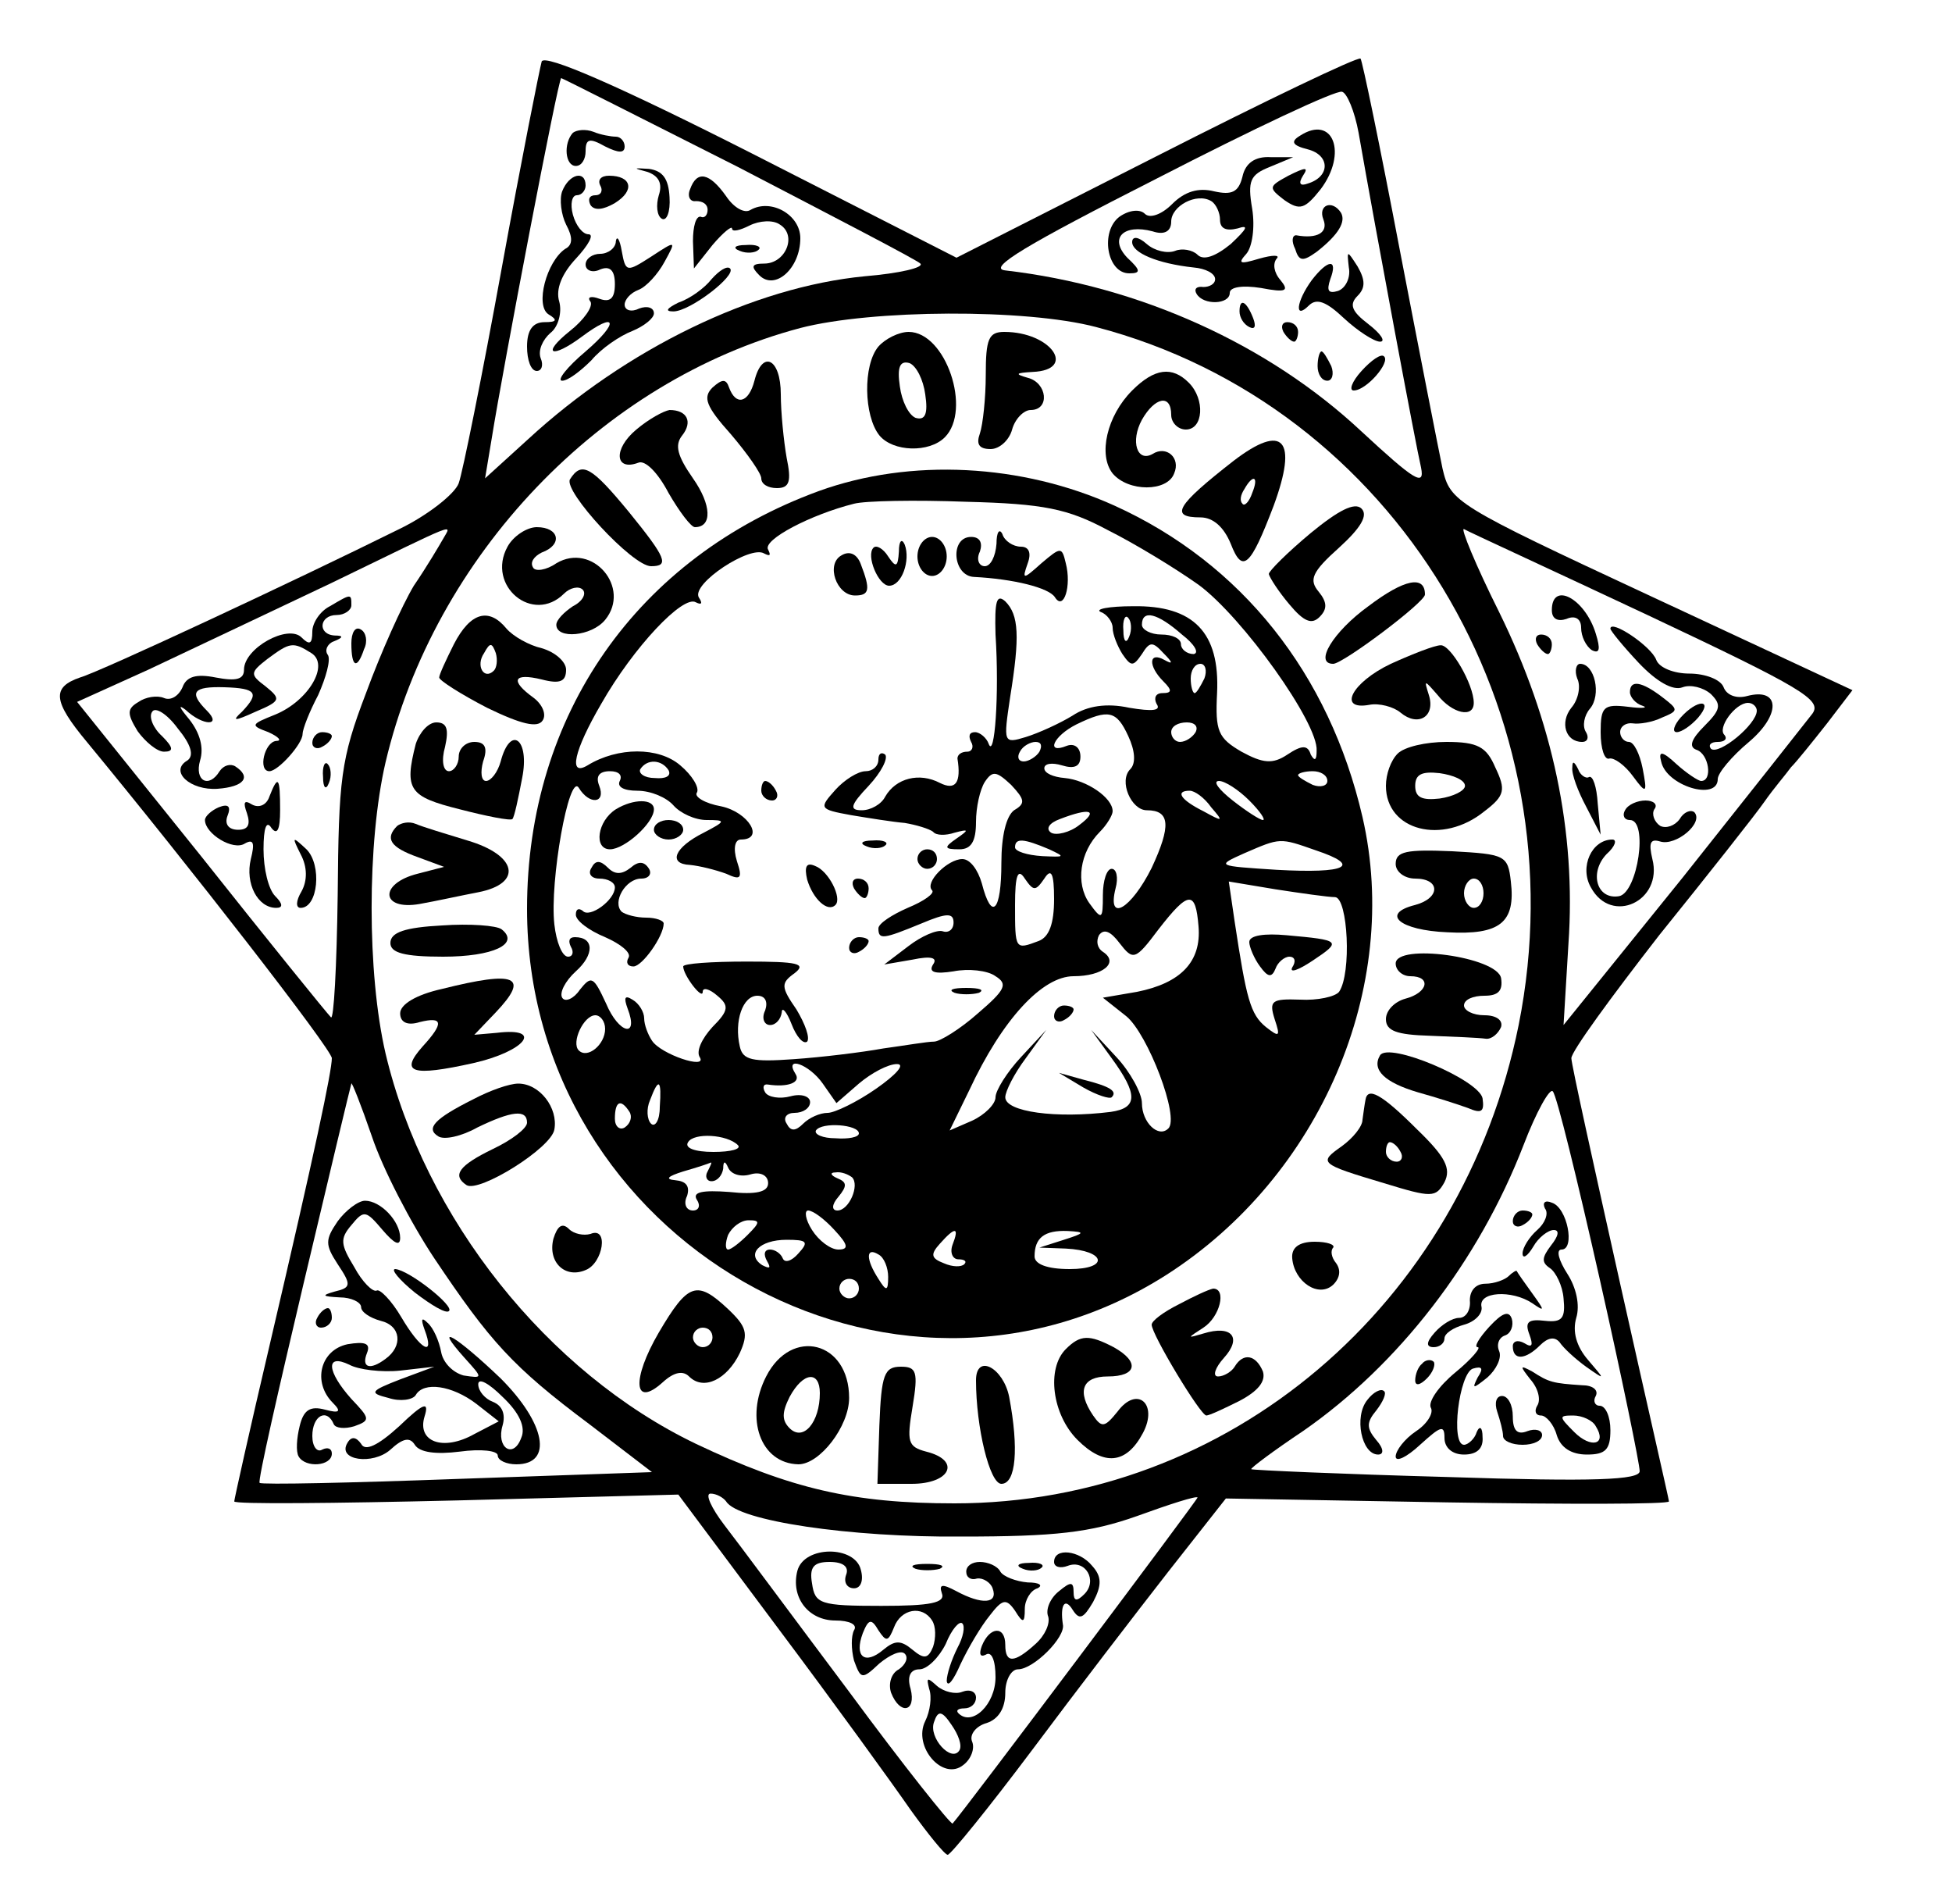 <?xml version="1.0" standalone="no"?>
<!DOCTYPE svg PUBLIC "-//W3C//DTD SVG 20010904//EN"
 "http://www.w3.org/TR/2001/REC-SVG-20010904/DTD/svg10.dtd">
<svg version="1.0" xmlns="http://www.w3.org/2000/svg"
 width="200pt" height="195pt" viewBox="0 0 200 195"
 preserveAspectRatio="xMidYMid meet">

<g transform="translate(0,195) scale(0.1,-0.1)"
fill="#000000" stroke="none">
<path d="M555 1887 c-2 -7 -21 -102 -41 -212 -20 -110 -40 -209 -44 -220 -4
-11 -32 -33 -61 -47 -107 -53 -306 -146 -327 -152 -29 -10 -28 -24 7 -66 104
-126 251 -315 251 -324 0 -13 -17 -94 -64 -295 -20 -85 -36 -157 -36 -159 0
-3 102 -2 228 1 l227 6 103 -138 c57 -76 117 -159 135 -185 18 -25 35 -46 38
-46 3 0 42 48 87 108 44 59 107 141 139 182 l59 75 227 -4 c125 -2 227 -2 227
1 0 2 -23 102 -50 223 -27 121 -50 225 -50 231 0 7 41 63 90 126 50 62 99 124
108 137 9 13 22 28 27 35 6 6 22 26 37 45 l26 34 -206 96 c-202 94 -206 97
-214 131 -4 19 -24 121 -44 225 -20 105 -38 192 -40 195 -3 2 -97 -43 -209
-100 l-205 -104 -210 107 c-136 69 -212 102 -215 94z m201 -108 c98 -51 183
-95 187 -99 4 -4 -21 -10 -57 -13 -114 -11 -244 -74 -345 -167 l-44 -40 7 42
c11 69 68 368 71 368 1 0 82 -41 181 -91z m636 35 c18 -103 59 -322 64 -343 4
-20 -7 -13 -61 37 -95 89 -227 149 -365 165 -19 2 21 26 155 94 99 51 184 91
190 89 5 -1 13 -20 17 -42z m-269 -199 c306 -80 497 -395 433 -715 -58 -287
-297 -490 -578 -490 -104 0 -168 15 -265 61 -152 73 -278 231 -318 400 -19 82
-19 216 0 298 50 212 221 391 425 445 73 19 231 20 303 1z m-669 -217 c-4 -7
-17 -29 -30 -48 -12 -20 -34 -69 -49 -110 -26 -68 -28 -88 -29 -207 -1 -73 -4
-129 -7 -125 -4 4 -64 78 -133 165 l-127 158 73 33 c40 19 125 59 188 89 132
64 123 61 114 45z m1234 -78 c159 -75 179 -87 169 -101 -7 -9 -67 -85 -133
-168 l-122 -151 5 83 c8 115 -16 228 -71 340 -24 48 -40 87 -36 85 3 -2 88
-41 188 -88z m-1243 -659 c57 -85 80 -111 159 -170 l64 -49 -200 -7 c-109 -4
-200 -6 -202 -4 -2 2 19 94 45 204 26 110 48 202 49 205 0 3 10 -22 21 -54 11
-33 40 -89 64 -125z m1194 -21 c23 -102 41 -190 41 -197 0 -9 -46 -11 -197 -6
-109 3 -199 7 -201 8 -1 1 23 19 53 39 98 68 180 174 226 293 13 34 27 59 30
55 4 -4 25 -90 48 -192z m-895 -228 c12 -20 127 -37 241 -36 96 0 132 4 180
21 33 12 61 21 62 19 1 -1 -240 -322 -251 -334 -2 -1 -50 59 -106 135 -57 76
-114 153 -128 171 -13 17 -20 32 -14 32 6 0 13 -4 16 -8z"/>
<path d="M587 1814 c-10 -11 -8 -34 3 -34 6 0 10 7 10 15 0 13 4 14 20 5 14
-7 20 -7 20 0 0 5 -4 10 -9 10 -5 0 -16 2 -23 5 -8 3 -17 2 -21 -1z"/>
<path d="M663 1774 c12 -4 16 -12 12 -24 -3 -10 -2 -21 3 -24 5 -3 9 7 8 22
-1 19 -7 27 -21 29 -16 1 -17 1 -2 -3z"/>
<path d="M576 1754 c-3 -8 -1 -24 4 -34 7 -13 7 -21 -1 -25 -19 -13 -31 -58
-17 -67 10 -6 8 -8 -4 -8 -12 0 -18 -8 -18 -25 0 -14 4 -25 10 -25 5 0 7 6 4
13 -3 8 2 19 10 26 8 6 12 21 9 32 -4 13 3 29 17 44 13 14 19 25 13 25 -6 0
-13 9 -16 20 -3 11 -1 20 4 20 5 0 9 5 9 10 0 16 -17 12 -24 -6z"/>
<path d="M615 1760 c3 -5 1 -10 -5 -10 -6 0 -8 -4 -5 -10 4 -6 13 -5 25 2 21
13 17 28 -6 28 -8 0 -12 -4 -9 -10z"/>
<path d="M707 1756 c-3 -7 0 -13 6 -12 7 0 12 -3 12 -9 0 -5 -3 -9 -7 -7 -5 1
-8 -10 -8 -25 l1 -28 19 24 c11 13 20 20 20 17 0 -4 8 -2 18 3 10 5 24 6 31 1
18 -11 6 -40 -16 -40 -13 0 -14 -3 -5 -12 16 -16 42 7 42 38 0 24 -30 41 -51
29 -6 -4 -17 2 -25 14 -17 24 -30 27 -37 7z"/>
<path d="M631 1703 c0 -7 -8 -13 -16 -13 -8 0 -15 -5 -15 -11 0 -6 7 -9 15 -5
10 4 15 -1 15 -15 0 -15 -5 -19 -16 -15 -8 3 -13 2 -9 -3 3 -5 -7 -19 -21 -30
-30 -24 -19 -29 12 -6 36 27 39 15 4 -15 -19 -16 -30 -30 -24 -30 6 0 19 10
30 21 10 12 29 25 42 30 12 5 22 13 22 18 0 6 -7 8 -15 5 -8 -4 -15 -2 -15 4
0 5 6 12 14 15 8 3 20 16 27 29 12 22 12 22 -14 5 -25 -16 -26 -16 -30 6 -2
12 -5 16 -6 10z"/>
<path d="M758 1693 c7 -3 16 -2 19 1 4 3 -2 6 -13 5 -11 0 -14 -3 -6 -6z"/>
<path d="M729 1664 c-7 -9 -22 -20 -34 -24 -12 -6 -14 -9 -5 -9 17 0 65 37 58
44 -3 3 -11 -2 -19 -11z"/>
<path d="M1332 1811 c-10 -6 -8 -10 8 -14 23 -6 23 -28 0 -35 -8 -3 -10 0 -5
8 6 9 3 9 -15 0 -20 -11 -21 -12 -4 -25 16 -11 21 -9 37 11 28 37 13 77 -21
55z"/>
<path d="M1273 1769 c-4 -16 -11 -19 -29 -15 -16 4 -30 0 -43 -13 -11 -11 -23
-15 -28 -10 -5 5 -16 4 -26 -3 -20 -15 -13 -58 10 -58 12 0 12 3 -2 16 -19 20
-4 35 26 27 12 -4 19 0 19 10 0 16 26 30 41 21 5 -3 9 -12 9 -19 0 -9 6 -12
18 -9 12 4 10 0 -7 -16 -16 -13 -28 -17 -34 -11 -5 5 -16 7 -23 4 -8 -3 -21 0
-29 7 -9 8 -15 8 -15 2 0 -11 26 -22 63 -26 12 -1 22 -6 22 -12 0 -5 -6 -8
-12 -8 -7 1 -10 -2 -7 -7 7 -12 34 -11 34 1 0 6 13 8 32 5 26 -5 29 -3 20 8
-7 8 -8 17 -4 22 4 4 -4 4 -18 0 -20 -6 -22 -5 -13 5 6 7 9 27 6 46 -5 29 -2
35 18 43 l24 10 -23 0 c-16 1 -26 -6 -29 -20z"/>
<path d="M1356 1725 c5 -13 -6 -20 -28 -16 -4 0 -5 -6 -1 -14 4 -13 8 -13 22
-3 23 18 30 31 25 40 -9 14 -24 8 -18 -7z"/>
<path d="M1382 1676 c2 -10 -3 -21 -11 -24 -10 -3 -12 0 -8 12 8 21 -2 21 -19
-1 -16 -22 -18 -41 -3 -26 8 8 18 4 36 -13 14 -13 31 -24 37 -24 6 0 1 8 -12
18 -17 13 -20 20 -11 29 8 8 8 16 0 30 -11 17 -11 17 -9 -1z"/>
<path d="M1270 1631 c0 -6 4 -13 10 -16 6 -3 7 1 4 9 -7 18 -14 21 -14 7z"/>
<path d="M1315 1610 c3 -5 8 -10 11 -10 2 0 4 5 4 10 0 6 -5 10 -11 10 -5 0
-7 -4 -4 -10z"/>
<path d="M1350 1575 c0 -8 4 -15 10 -15 5 0 7 7 4 15 -4 8 -8 15 -10 15 -2 0
-4 -7 -4 -15z"/>
<path d="M1395 1570 c-10 -11 -13 -20 -8 -20 13 0 38 29 31 35 -3 3 -13 -4
-23 -15z"/>
<path d="M900 1595 c-16 -19 -15 -71 1 -91 14 -17 51 -18 67 -2 28 28 1 108
-37 108 -10 0 -24 -7 -31 -15z m48 -49 c3 -20 0 -27 -10 -24 -7 3 -14 17 -16
32 -3 20 0 27 10 24 7 -3 14 -17 16 -32z"/>
<path d="M1010 1566 c0 -24 -3 -51 -6 -60 -4 -11 -1 -16 11 -16 9 0 19 9 22
20 3 11 12 20 19 20 20 0 17 28 -3 33 -14 4 -12 5 5 6 46 2 19 41 -29 41 -16
0 -19 -7 -19 -44z"/>
<path d="M773 1560 c-6 -23 -19 -26 -26 -7 -3 9 -7 9 -17 0 -10 -10 -7 -19 19
-48 17 -20 31 -40 31 -45 0 -6 7 -10 16 -10 13 0 15 7 10 31 -3 17 -6 47 -6
65 0 37 -19 46 -27 14z"/>
<path d="M1160 1550 c-26 -26 -35 -66 -20 -85 16 -19 56 -19 63 0 7 16 -8 29
-22 20 -16 -9 -23 13 -11 35 13 23 30 27 30 5 0 -8 7 -15 15 -15 18 0 20 31 3
48 -17 17 -35 15 -58 -8z"/>
<path d="M652 1510 c-24 -20 -22 -43 2 -34 7 3 20 -10 31 -31 11 -19 23 -35
27 -35 18 0 17 23 -2 50 -16 23 -19 34 -11 44 11 14 5 26 -13 26 -6 -1 -21 -9
-34 -20z"/>
<path d="M1264 1478 c-59 -46 -66 -58 -34 -58 13 0 24 -10 31 -27 12 -31 20
-24 44 39 25 68 10 85 -41 46z m19 -33 c-3 -9 -8 -14 -10 -11 -3 3 -2 9 2 15
9 16 15 13 8 -4z"/>
<path d="M584 1459 c-7 -12 64 -89 83 -89 19 0 16 8 -23 56 -38 46 -48 52 -60
33z"/>
<path d="M839 1447 c-186 -68 -299 -229 -299 -428 0 -340 374 -554 655 -375
158 101 241 295 201 469 -34 147 -124 260 -254 319 -95 43 -209 49 -303 15z
m296 -40 c28 -14 69 -39 93 -56 45 -33 123 -142 121 -170 0 -10 -2 -11 -6 -4
-3 10 -9 10 -24 0 -15 -10 -25 -9 -47 3 -24 14 -27 21 -25 60 3 62 -24 90 -86
89 -25 0 -40 -3 -33 -6 6 -2 12 -10 12 -16 0 -7 5 -19 10 -27 9 -13 11 -13 20
0 8 13 11 13 22 1 10 -10 10 -12 1 -7 -16 9 -17 -6 -1 -22 9 -9 9 -12 -1 -12
-7 0 -9 -5 -6 -11 5 -7 -4 -8 -28 -4 -23 5 -43 2 -58 -8 -13 -8 -35 -18 -48
-22 -23 -7 -23 -6 -16 41 10 62 9 84 -5 98 -9 8 -11 0 -10 -34 4 -62 -1 -128
-7 -112 -2 6 -9 12 -14 12 -6 0 -7 -4 -4 -10 3 -5 1 -10 -4 -10 -6 0 -10 -3
-10 -7 4 -25 -2 -33 -18 -25 -21 11 -45 5 -56 -14 -4 -8 -15 -14 -24 -14 -13
0 -12 5 7 25 13 14 20 28 17 32 -4 3 -7 1 -7 -5 0 -7 -6 -12 -13 -12 -8 0 -22
-9 -31 -19 -17 -19 -17 -20 16 -26 18 -3 43 -7 55 -8 12 -2 25 -6 29 -9 3 -4
13 -4 22 -1 15 4 15 3 2 -6 -13 -9 -13 -11 3 -11 12 0 17 8 17 28 0 15 4 33 9
41 8 12 12 11 27 -3 14 -15 15 -19 3 -26 -8 -6 -13 -26 -13 -54 0 -50 -10 -60
-20 -21 -4 14 -12 25 -20 25 -15 0 -39 -24 -31 -32 3 -3 -8 -11 -25 -18 -16
-7 -30 -16 -30 -21 0 -12 5 -11 44 5 26 11 33 11 33 1 0 -7 -5 -11 -11 -9 -6
2 -22 -5 -35 -15 l-25 -19 29 5 c19 4 26 2 21 -5 -5 -8 2 -10 21 -7 15 3 35 1
43 -5 13 -8 10 -14 -18 -38 -18 -16 -39 -29 -45 -29 -7 0 -30 -4 -52 -7 -22
-4 -63 -9 -92 -11 -42 -3 -52 -1 -55 13 -6 26 3 52 18 52 8 0 11 -6 8 -15 -4
-8 -1 -15 5 -15 6 0 11 6 12 13 0 6 5 1 10 -12 5 -13 12 -21 16 -18 3 4 -2 18
-11 33 -16 23 -16 27 -2 37 13 10 3 12 -49 12 -36 0 -65 -2 -65 -5 0 -9 20
-35 20 -26 0 5 7 3 15 -4 12 -10 12 -15 -5 -32 -11 -12 -17 -25 -13 -31 8 -13
-40 3 -49 17 -4 6 -8 16 -8 23 0 6 -5 15 -12 19 -8 5 -9 2 -5 -9 12 -31 -9
-26 -22 5 -13 28 -15 29 -27 14 -6 -9 -15 -13 -18 -8 -3 5 3 17 14 27 19 17
19 35 -1 35 -6 0 -7 -4 -4 -10 3 -5 2 -10 -3 -10 -6 0 -12 15 -14 33 -5 44 15
156 25 140 11 -18 28 -16 21 2 -4 10 0 15 11 15 9 0 13 -4 10 -10 -3 -6 4 -10
18 -10 14 0 30 -7 37 -15 7 -8 22 -15 34 -15 20 0 20 -1 -3 -13 -30 -15 -37
-32 -14 -33 10 -1 26 -5 37 -9 15 -7 17 -5 11 13 -4 13 -2 22 4 22 25 0 8 28
-20 34 -17 3 -28 10 -25 14 3 5 -5 18 -17 28 -22 19 -64 19 -95 0 -20 -12 -14
15 14 63 33 58 84 112 97 104 6 -3 7 -1 3 5 -8 14 53 54 67 45 6 -3 7 -2 4 4
-6 10 44 36 88 47 11 3 63 4 115 2 79 -2 104 -7 145 -29z m22 -109 c-3 -8 -6
-5 -6 6 -1 11 2 17 5 13 3 -3 4 -12 1 -19z m54 2 c13 -10 18 -19 12 -20 -7 0
-13 5 -13 10 0 6 -9 10 -20 10 -11 0 -20 5 -20 10 0 16 16 12 41 -10z m23 -45
c-4 -8 -8 -15 -10 -15 -2 0 -4 7 -4 15 0 8 4 15 10 15 5 0 7 -7 4 -15z m-78
-59 c7 -15 8 -28 2 -34 -12 -12 1 -42 17 -42 24 0 25 -16 5 -59 -21 -42 -46
-57 -37 -21 3 11 1 20 -4 20 -5 0 -9 -12 -9 -27 0 -25 -1 -26 -14 -8 -14 20
-10 52 11 73 7 7 13 17 13 21 0 14 -27 32 -49 34 -12 1 -21 5 -21 10 0 5 8 6
18 3 13 -4 19 -1 19 9 0 9 -6 14 -14 11 -22 -9 -14 10 10 22 33 16 41 14 53
-12z m69 4 c-3 -5 -10 -10 -16 -10 -5 0 -9 5 -9 10 0 6 7 10 16 10 8 0 12 -4
9 -10z m-160 -20 c-3 -5 -11 -10 -16 -10 -6 0 -7 5 -4 10 3 6 11 10 16 10 6 0
7 -4 4 -10z m-380 -19 c3 -6 -3 -9 -14 -8 -11 0 -17 5 -15 9 7 11 22 10 29 -1z
m675 -11 c0 -5 -7 -7 -15 -4 -8 4 -15 8 -15 10 0 2 7 4 15 4 8 0 15 -4 15 -10z
m-80 -20 c11 -11 17 -20 14 -20 -3 0 -17 9 -31 20 -14 11 -21 20 -14 20 6 0
20 -9 31 -20z m-39 -7 c13 -15 12 -15 -8 -4 -24 12 -29 21 -14 21 5 0 15 -7
22 -17z m-135 -18 c-10 -8 -24 -11 -29 -8 -6 4 -2 10 9 14 31 12 40 9 20 -6z
m-31 -25 c17 -8 16 -8 -7 -7 -16 1 -28 5 -28 9 0 10 9 9 35 -2z m273 -1 c48
-16 32 -24 -40 -20 -62 4 -62 4 -33 17 37 16 36 16 73 3z m-278 -29 c7 11 10
6 10 -21 0 -25 -5 -39 -16 -43 -24 -9 -24 -9 -24 37 0 31 3 38 10 27 9 -13 11
-13 20 0z m298 -19 c13 -1 17 -78 4 -97 -4 -5 -22 -9 -40 -8 -29 1 -32 -1 -26
-20 6 -18 5 -19 -9 -8 -16 13 -20 29 -32 108 l-6 41 48 -8 c26 -4 54 -8 61 -8z
m-140 -30 c3 -36 -18 -58 -63 -67 l-35 -6 24 -19 c22 -18 55 -104 43 -115 -10
-10 -27 6 -27 26 0 10 -12 32 -26 47 l-26 28 21 -29 c27 -37 27 -51 -1 -55
-56 -7 -108 0 -108 15 0 6 9 24 21 40 l21 29 -26 -28 c-14 -15 -26 -34 -26
-41 0 -7 -11 -18 -24 -24 l-23 -10 20 41 c34 73 75 117 107 117 30 0 47 14 30
25 -6 4 -7 11 -4 17 5 7 12 4 21 -8 14 -18 16 -18 40 14 31 40 38 40 41 3z
m-608 -105 c0 -16 -18 -31 -27 -22 -8 8 5 36 17 36 5 0 10 -6 10 -14z m223
-56 l14 -20 23 20 c13 11 30 20 39 20 9 0 -1 -11 -21 -25 -20 -14 -43 -25 -50
-25 -8 0 -19 -5 -25 -11 -8 -8 -13 -8 -17 0 -4 6 0 11 8 11 9 0 16 5 16 11 0
6 -9 9 -20 6 -11 -3 -23 -1 -26 4 -3 5 -2 9 3 8 20 -3 34 2 28 11 -12 19 14
10 28 -10z m-167 -24 c0 -14 -5 -21 -9 -17 -4 4 -5 15 -1 24 9 24 12 21 10 -7z
m-31 -5 c3 -5 1 -12 -5 -16 -5 -3 -10 1 -10 9 0 18 6 21 15 7z m235 -22 c0 -4
-11 -6 -24 -5 -13 0 -22 4 -20 8 6 9 44 6 44 -3z m-124 -12 c4 -4 -7 -7 -25
-7 -19 0 -30 4 -26 10 6 10 40 8 51 -3z m-31 -27 c-3 -5 -1 -10 4 -10 6 0 11
6 12 13 0 8 2 8 5 1 3 -7 13 -10 23 -7 10 3 18 -1 18 -9 0 -9 -12 -12 -40 -9
-27 2 -38 0 -33 -8 4 -6 2 -11 -4 -11 -7 0 -10 7 -6 15 3 10 -1 15 -12 16 -11
1 -8 4 8 9 14 4 26 8 28 9 2 1 0 -3 -3 -9z m148 -6 c8 -8 -3 -34 -15 -34 -6 0
-6 6 1 14 9 11 9 15 -1 19 -7 3 -8 6 -2 6 6 1 13 -2 17 -5z m-18 -54 c14 -15
15 -20 4 -20 -8 0 -20 9 -27 20 -7 11 -8 20 -4 20 5 0 17 -9 27 -20z m-89 -5
c-8 -8 -17 -15 -20 -15 -3 0 -3 7 0 15 4 8 13 15 21 15 12 0 12 -2 -1 -15z
m210 -10 c-3 -8 0 -15 6 -15 6 0 9 -2 6 -5 -3 -3 -12 -3 -21 1 -13 5 -14 9 -4
20 16 18 20 17 13 -1z m114 5 l-25 -8 27 -1 c41 -2 45 -21 4 -21 -23 0 -36 5
-36 13 0 19 10 27 34 26 18 -1 18 -2 -4 -9z m-272 -14 c-7 -8 -14 -10 -16 -5
-2 5 -8 9 -13 9 -6 0 -7 -5 -3 -12 4 -7 3 -8 -5 -4 -17 11 -3 26 25 26 21 0
23 -2 12 -14z m92 -24 c0 -15 -2 -15 -10 -2 -13 20 -13 33 0 25 6 -3 10 -14
10 -23z m-30 -12 c0 -5 -4 -10 -10 -10 -5 0 -10 5 -10 10 0 6 5 10 10 10 6 0
10 -4 10 -10z"/>
<path d="M1021 1393 c-1 -13 -6 -23 -12 -23 -6 0 -9 7 -5 15 3 9 0 15 -9 15
-22 0 -19 -40 3 -41 40 -2 77 -11 83 -21 9 -14 17 12 11 35 -4 17 -5 17 -25 0
-19 -17 -20 -17 -14 0 4 11 1 17 -7 17 -8 0 -17 6 -19 13 -3 6 -6 2 -6 -10z"/>
<path d="M921 1385 c-1 -16 -3 -17 -11 -5 -5 8 -12 12 -15 9 -8 -8 5 -39 16
-39 13 0 22 26 16 42 -3 7 -6 4 -6 -7z"/>
<path d="M940 1380 c0 -11 7 -20 15 -20 8 0 15 9 15 20 0 11 -7 20 -15 20 -8
0 -15 -9 -15 -20z"/>
<path d="M862 1381 c-16 -9 -5 -41 14 -41 15 0 16 6 6 32 -4 11 -12 14 -20 9z"/>
<path d="M780 1140 c0 -5 5 -10 11 -10 5 0 7 5 4 10 -3 6 -8 10 -11 10 -2 0
-4 -4 -4 -10z"/>
<path d="M631 1121 c-19 -12 -23 -41 -6 -41 15 0 45 27 45 41 0 11 -21 11 -39
0z"/>
<path d="M670 1100 c0 -5 7 -10 15 -10 8 0 15 5 15 10 0 6 -7 10 -15 10 -8 0
-15 -4 -15 -10z"/>
<path d="M888 1083 c7 -3 16 -2 19 1 4 3 -2 6 -13 5 -11 0 -14 -3 -6 -6z"/>
<path d="M940 1070 c0 -5 5 -10 10 -10 6 0 10 5 10 10 0 6 -4 10 -10 10 -5 0
-10 -4 -10 -10z"/>
<path d="M606 1061 c-4 -6 0 -11 8 -11 9 0 16 -4 16 -9 0 -13 -26 -32 -33 -24
-4 3 -7 2 -7 -4 0 -6 13 -16 30 -23 16 -7 27 -16 24 -21 -3 -5 -1 -9 5 -9 9 0
31 31 31 44 0 3 -8 6 -18 6 -10 0 -21 3 -25 6 -10 10 4 34 20 34 8 0 11 5 8
10 -5 8 -11 8 -19 1 -9 -7 -16 -7 -23 0 -8 8 -13 8 -17 0z"/>
<path d="M827 1049 c6 -20 21 -34 29 -26 7 7 -7 35 -21 40 -9 4 -11 -1 -8 -14z"/>
<path d="M875 1040 c3 -5 8 -10 11 -10 2 0 4 5 4 10 0 6 -5 10 -11 10 -5 0 -7
-4 -4 -10z"/>
<path d="M870 979 c0 -5 5 -7 10 -4 6 3 10 8 10 11 0 2 -4 4 -10 4 -5 0 -10
-5 -10 -11z"/>
<path d="M978 933 c6 -2 18 -2 25 0 6 3 1 5 -13 5 -14 0 -19 -2 -12 -5z"/>
<path d="M1280 985 c0 -5 5 -17 11 -25 8 -11 12 -12 16 -2 2 6 9 12 14 12 6 0
7 -5 3 -11 -3 -6 6 -3 21 7 30 20 29 21 -27 26 -22 2 -38 0 -38 -7z"/>
<path d="M1080 909 c0 -5 5 -7 10 -4 6 3 10 8 10 11 0 2 -4 4 -10 4 -5 0 -10
-5 -10 -11z"/>
<path d="M1110 836 c14 -8 27 -12 29 -10 6 6 -1 11 -29 18 l-25 7 25 -15z"/>
<path d="M1343 1404 c-24 -20 -43 -39 -43 -42 1 -4 10 -18 21 -31 15 -18 23
-21 31 -13 8 8 8 15 -1 26 -10 12 -7 20 21 45 22 20 30 33 23 40 -7 7 -24 -2
-52 -25z"/>
<path d="M520 1390 c-22 -40 26 -80 58 -48 6 6 15 8 19 4 4 -4 0 -12 -10 -17
-9 -6 -17 -14 -17 -19 0 -15 36 -12 50 5 27 33 -13 80 -50 58 -10 -7 -22 -9
-24 -4 -3 5 1 11 9 15 22 8 18 26 -5 26 -10 0 -24 -9 -30 -20z"/>
<path d="M1402 1329 c-36 -26 -56 -59 -36 -59 10 0 94 63 94 71 0 20 -21 16
-58 -12z"/>
<path d="M465 1290 c-8 -16 -15 -31 -15 -34 0 -3 22 -17 49 -31 35 -17 52 -21
57 -13 4 6 0 16 -9 23 -25 18 -21 26 8 19 19 -5 25 -2 25 10 0 8 -11 18 -25
22 -13 3 -29 12 -36 20 -18 22 -37 17 -54 -16z m41 -27 c-10 -10 -19 5 -10 18
6 11 8 11 12 0 2 -7 1 -15 -2 -18z"/>
<path d="M1425 1270 c-40 -19 -55 -48 -22 -42 10 2 25 -2 32 -8 18 -15 36 -4
29 18 -5 16 -5 16 9 0 15 -19 37 -24 37 -8 0 19 -24 60 -34 59 -6 0 -29 -9
-51 -19z"/>
<path d="M426 1188 c-12 -47 -7 -54 45 -67 27 -7 52 -12 54 -10 2 2 6 21 10
42 8 40 -12 55 -22 17 -3 -11 -10 -20 -15 -20 -5 0 -6 9 -3 20 5 14 2 20 -9
20 -9 0 -16 -7 -16 -15 0 -8 -5 -15 -10 -15 -6 0 -8 11 -4 25 4 18 2 25 -9 25
-8 0 -17 -10 -21 -22z"/>
<path d="M1432 1178 c-7 -7 -12 -21 -12 -33 0 -46 58 -61 101 -26 21 16 22 22
11 45 -9 21 -18 26 -50 26 -21 0 -43 -5 -50 -12z m69 -33 c0 -5 -12 -11 -26
-13 -18 -2 -25 1 -25 13 0 12 7 15 25 13 14 -2 26 -7 26 -13z"/>
<path d="M407 1104 c-13 -13 -7 -22 21 -32 l27 -10 -27 -7 c-40 -10 -38 -38 2
-31 17 3 44 9 60 12 46 9 40 38 -11 53 -23 7 -46 14 -53 17 -7 3 -15 1 -19 -2z"/>
<path d="M1430 1065 c0 -8 9 -15 20 -15 26 0 26 -20 0 -27 -36 -9 -16 -26 33
-28 54 -3 70 10 65 52 -3 27 -6 28 -60 31 -47 2 -58 0 -58 -13z m90 -30 c0 -8
-4 -15 -10 -15 -5 0 -10 7 -10 15 0 8 5 15 10 15 6 0 10 -7 10 -15z"/>
<path d="M453 1002 c-38 -2 -53 -7 -53 -18 0 -10 14 -14 54 -14 51 0 79 13 60
28 -5 4 -33 6 -61 4z"/>
<path d="M1430 963 c0 -7 7 -13 15 -13 22 0 18 -17 -5 -23 -11 -3 -20 -12 -20
-21 0 -12 11 -16 45 -17 25 -1 50 -2 57 -3 6 -1 13 5 16 12 2 7 -5 12 -17 12
-12 0 -21 5 -21 10 0 6 9 10 21 10 14 0 19 5 17 18 -4 22 -108 36 -108 15z"/>
<path d="M453 937 c-27 -6 -43 -16 -43 -25 0 -9 7 -13 20 -9 24 6 25 -1 3 -25
-24 -27 -11 -31 52 -17 53 12 73 37 24 31 l-23 -2 22 23 c35 37 21 43 -55 24z"/>
<path d="M1414 869 c-9 -15 5 -28 39 -38 18 -5 40 -12 51 -16 14 -6 17 -4 15
10 -4 19 -96 58 -105 44z"/>
<path d="M485 824 c-40 -20 -49 -30 -36 -38 6 -4 24 0 40 9 35 17 51 19 51 5
0 -6 -16 -18 -35 -27 -35 -17 -42 -27 -27 -37 13 -8 87 38 90 57 4 22 -15 47
-37 47 -9 0 -29 -7 -46 -16z"/>
<path d="M1399 823 c-1 -5 -2 -13 -3 -20 0 -7 -10 -19 -21 -27 -24 -17 -24
-18 43 -38 49 -15 53 -15 62 1 7 14 1 26 -28 54 -37 37 -51 44 -53 30z m36
-53 c3 -5 1 -10 -4 -10 -6 0 -11 5 -11 10 0 6 2 10 4 10 3 0 8 -4 11 -10z"/>
<path d="M567 681 c-6 -24 12 -41 33 -32 18 7 24 45 5 37 -7 -2 -17 0 -22 5
-7 7 -12 3 -16 -10z"/>
<path d="M1324 661 c2 -24 27 -41 42 -27 7 7 8 15 3 22 -5 6 -6 13 -3 16 2 3
-6 6 -19 6 -16 0 -24 -6 -23 -17z"/>
<path d="M675 585 c-28 -48 -26 -78 4 -51 12 11 21 12 27 6 15 -15 39 -3 52
24 9 20 7 27 -12 45 -32 30 -41 27 -71 -24z m55 -5 c0 -5 -4 -10 -10 -10 -5 0
-10 5 -10 10 0 6 5 10 10 10 6 0 10 -4 10 -10z"/>
<path d="M1208 614 c-16 -8 -28 -17 -28 -21 0 -10 50 -93 56 -93 3 0 18 7 34
15 19 10 27 20 24 30 -7 17 -20 20 -29 5 -3 -5 -11 -10 -17 -10 -6 0 -3 9 6
19 19 21 8 34 -21 25 -17 -5 -17 -5 0 6 17 11 24 40 10 40 -5 -1 -20 -8 -35
-16z"/>
<path d="M1092 568 c-20 -20 -14 -67 12 -93 27 -27 50 -25 67 7 16 30 -6 49
-26 22 -13 -16 -16 -17 -25 -4 -17 25 -11 40 15 40 30 0 33 15 6 30 -25 13
-34 13 -49 -2z"/>
<path d="M785 540 c-22 -43 -6 -89 33 -90 22 0 52 39 52 68 0 58 -59 73 -85
22z m55 -17 c0 -30 -17 -50 -31 -36 -8 8 -8 16 0 32 14 26 31 27 31 4z"/>
<path d="M901 490 l-2 -60 35 0 c40 0 51 24 15 33 -19 5 -20 10 -14 46 6 36 4
41 -12 41 -17 0 -20 -8 -22 -60z"/>
<path d="M1000 536 c0 -48 14 -106 26 -106 15 0 18 36 8 89 -6 30 -34 45 -34
17z"/>
<path d="M338 1329 c-10 -5 -18 -17 -18 -26 0 -13 -3 -14 -11 -6 -14 14 -59
-11 -59 -33 0 -10 -8 -12 -29 -8 -20 4 -30 1 -34 -10 -4 -9 -12 -14 -19 -11
-7 3 -19 1 -26 -4 -12 -7 -12 -12 -1 -30 8 -11 20 -21 27 -21 10 0 10 4 -2 16
-9 8 -14 20 -10 25 3 5 15 -2 26 -17 14 -17 17 -28 10 -33 -19 -11 3 -31 31
-29 27 2 35 12 18 23 -5 3 -12 1 -16 -5 -11 -18 -26 -10 -20 11 4 13 0 28 -11
42 -10 12 -12 16 -4 10 18 -17 38 -17 22 -1 -19 19 -14 25 18 24 33 -1 36 -6
18 -25 -11 -10 -8 -10 14 0 26 11 26 13 10 26 -16 12 -16 14 2 28 23 17 26 18
45 6 19 -12 -3 -49 -37 -63 -25 -10 -26 -11 -7 -18 11 -5 14 -9 8 -9 -12 -1
-19 -31 -7 -31 9 0 34 28 34 38 0 5 7 23 16 40 8 18 13 36 10 41 -4 5 0 12 6
14 10 4 10 6 1 6 -18 1 -16 21 2 21 8 0 15 5 15 10 0 12 0 12 -22 -1z"/>
<path d="M360 1291 c0 -25 6 -27 13 -6 4 8 2 17 -3 20 -6 4 -10 -3 -10 -14z"/>
<path d="M320 1189 c0 -5 5 -7 10 -4 6 3 10 8 10 11 0 2 -4 4 -10 4 -5 0 -10
-5 -10 -11z"/>
<path d="M331 1154 c0 -11 3 -14 6 -6 3 7 2 16 -1 19 -3 4 -6 -2 -5 -13z"/>
<path d="M276 1134 c-3 -9 -11 -12 -18 -8 -8 5 -9 2 -5 -9 4 -12 1 -17 -9 -17
-10 0 -14 6 -11 14 4 10 1 13 -9 9 -7 -3 -14 -9 -14 -13 0 -14 29 -32 41 -24
9 5 10 0 6 -16 -6 -25 7 -50 26 -50 7 0 7 4 -1 12 -7 7 -12 28 -12 48 0 22 3
30 8 22 6 -8 9 -2 9 18 0 34 -2 37 -11 14z"/>
<path d="M308 1075 c7 -13 7 -27 1 -38 -6 -10 -6 -17 -1 -17 18 0 22 44 6 60
-15 14 -15 13 -6 -5z"/>
<path d="M1590 1325 c0 -9 6 -12 15 -9 9 4 15 0 15 -9 0 -9 5 -19 11 -23 8 -4
9 1 4 17 -11 36 -45 54 -45 24z"/>
<path d="M1650 1306 c0 -2 13 -18 29 -35 18 -19 35 -29 45 -25 8 3 21 0 29 -7
11 -11 10 -16 -7 -33 -13 -13 -16 -21 -8 -24 13 -4 17 -32 5 -32 -3 0 -15 8
-25 17 -15 14 -19 14 -16 3 5 -25 58 -41 58 -18 0 6 14 23 32 38 33 28 32 56
-2 47 -11 -3 -21 1 -24 9 -3 8 -19 14 -35 14 -16 0 -31 6 -34 14 -5 14 -47 42
-47 32z m150 -84 c0 -14 -39 -46 -47 -39 -3 4 0 7 7 7 7 0 10 3 7 7 -8 7 11
33 24 33 5 0 9 -4 9 -8z"/>
<path d="M1575 1290 c3 -5 8 -10 11 -10 2 0 4 5 4 10 0 6 -5 10 -11 10 -5 0
-7 -4 -4 -10z"/>
<path d="M1616 1255 c4 -8 1 -22 -6 -30 -12 -15 -6 -35 11 -35 6 0 7 5 4 10
-4 6 -2 17 4 24 12 14 5 46 -10 46 -4 0 -6 -7 -3 -15z"/>
<path d="M1670 1241 c0 -5 6 -12 13 -14 6 -2 0 -3 -15 -1 -25 3 -28 0 -28 -26
0 -17 4 -29 9 -27 5 1 16 -7 24 -18 14 -19 15 -18 10 8 -3 15 -9 27 -14 27 -5
0 -9 5 -9 10 0 6 6 10 13 9 6 -1 20 1 30 6 17 7 17 8 0 21 -21 16 -33 18 -33
5z"/>
<path d="M1722 1215 c-7 -8 -9 -15 -4 -15 5 0 15 7 22 15 16 19 -1 19 -18 0z"/>
<path d="M1611 1164 c-1 -7 6 -25 14 -40 l15 -29 -3 32 c-1 17 -5 29 -9 27 -3
-2 -9 2 -11 8 -4 8 -6 9 -6 2z"/>
<path d="M1665 1120 c-3 -5 -1 -10 5 -10 19 0 8 -74 -11 -78 -23 -4 -31 24
-13 43 9 8 11 15 6 15 -21 0 -34 -28 -22 -49 21 -39 74 -14 63 29 -4 17 -2 21
8 18 16 -5 45 19 35 30 -4 3 -11 0 -15 -7 -5 -7 -14 -10 -20 -7 -6 4 -9 12 -6
17 4 5 -1 9 -9 9 -8 0 -18 -4 -21 -10z"/>
<path d="M346 699 c-13 -19 -13 -24 0 -44 14 -21 14 -24 -3 -28 -14 -4 -13 -5
5 -6 12 0 22 -5 22 -10 0 -5 9 -11 20 -14 21 -5 23 -26 5 -39 -16 -12 -25 -9
-19 6 4 10 -2 12 -20 9 -28 -6 -36 -39 -15 -60 9 -9 7 -11 -8 -7 -15 4 -22 0
-26 -17 -3 -12 -4 -26 -1 -31 7 -12 34 -10 34 3 0 5 -4 7 -10 4 -5 -3 -10 3
-10 14 0 21 15 29 22 12 2 -4 11 -5 21 -2 17 6 16 8 -3 28 -25 28 -27 47 -2
35 9 -5 33 -8 52 -6 l35 4 -35 -13 c-31 -12 -32 -14 -12 -19 12 -4 25 -2 28 3
8 14 37 10 62 -9 l23 -18 -25 -13 c-32 -18 -59 -8 -51 18 5 16 -1 14 -26 -10
-22 -20 -35 -26 -39 -18 -5 7 -10 8 -14 1 -11 -18 26 -23 44 -7 13 12 20 13
25 5 5 -8 22 -10 46 -7 22 3 39 1 39 -4 0 -5 9 -9 19 -9 38 0 30 42 -16 88
-45 43 -71 59 -37 21 19 -21 19 -21 -1 -18 -11 3 -21 13 -23 24 -2 11 -8 25
-14 30 -6 6 -7 4 -3 -7 11 -29 -4 -21 -24 13 -10 17 -22 29 -25 27 -4 -2 -15
9 -23 24 -14 23 -15 29 -3 43 13 16 15 15 32 -5 12 -14 18 -17 18 -8 0 17 -20
38 -36 38 -7 0 -20 -10 -28 -21z m188 -222 c-8 -22 -26 -10 -19 13 3 11 0 20
-10 24 -8 3 -15 11 -15 18 0 7 11 1 25 -13 17 -16 24 -31 19 -42z"/>
<path d="M425 626 c17 -13 32 -22 35 -19 6 5 -41 42 -55 43 -5 0 4 -11 20 -24z"/>
<path d="M325 600 c-3 -5 -1 -10 4 -10 6 0 11 5 11 10 0 6 -2 10 -4 10 -3 0
-8 -4 -11 -10z"/>
<path d="M1583 712 c4 -5 0 -15 -8 -22 -8 -7 -15 -18 -15 -24 0 -6 5 -3 11 7
5 9 15 17 21 17 6 0 5 -6 -3 -16 -9 -12 -10 -17 -1 -23 6 -4 13 -18 14 -31 2
-20 -1 -25 -19 -23 -17 2 -21 -1 -16 -14 4 -11 3 -14 -5 -9 -7 4 -12 2 -12 -3
0 -15 13 -14 28 1 8 8 15 9 20 3 4 -6 16 -17 27 -25 20 -14 20 -14 2 7 -12 14
-16 29 -12 43 4 13 0 31 -9 45 -9 14 -12 25 -6 25 14 0 6 43 -10 48 -7 3 -10
0 -7 -6z"/>
<path d="M1550 699 c0 -5 5 -7 10 -4 6 3 10 8 10 11 0 2 -4 4 -10 4 -5 0 -10
-5 -10 -11z"/>
<path d="M1546 643 c-4 -4 -15 -8 -24 -8 -10 0 -16 -7 -16 -17 1 -10 -4 -18
-11 -18 -7 0 -18 -7 -25 -15 -9 -10 -9 -15 -1 -15 6 0 11 4 11 9 0 5 9 11 20
14 11 3 19 11 18 18 -4 16 31 18 52 4 13 -9 13 -8 0 10 -8 11 -15 21 -16 23 0
1 -4 -1 -8 -5z"/>
<path d="M1526 591 c-11 -12 -16 -21 -12 -21 4 0 -6 -12 -23 -26 -17 -14 -28
-30 -25 -36 3 -5 -3 -16 -15 -24 -12 -8 -21 -20 -21 -26 0 -6 11 -1 25 12 21
19 25 21 25 7 0 -10 8 -17 20 -17 13 0 20 6 19 18 0 10 -3 12 -6 5 -2 -7 -9
-13 -13 -13 -14 0 -5 73 9 78 10 3 11 0 5 -9 -6 -12 -5 -12 10 0 9 8 15 20 12
27 -3 7 0 14 6 16 6 2 9 10 7 17 -3 9 -10 6 -23 -8z"/>
<path d="M1457 553 c-4 -3 -7 -11 -7 -17 0 -6 5 -5 12 2 6 6 9 14 7 17 -3 3
-9 2 -12 -2z"/>
<path d="M1568 537 c8 -9 11 -21 7 -27 -3 -5 -2 -10 4 -10 5 0 13 -9 16 -20 4
-13 15 -20 31 -20 19 0 24 5 24 25 0 14 -5 25 -11 25 -5 0 -7 5 -4 10 3 6 -3
11 -14 11 -30 2 -34 3 -51 14 -13 7 -13 6 -2 -8z m67 -48 c12 -19 -5 -23 -22
-6 -16 16 -16 17 -1 17 9 0 20 -5 23 -11z"/>
<path d="M1401 516 c-14 -17 -6 -56 11 -56 6 0 6 6 -2 15 -10 12 -10 18 0 30
7 9 11 18 8 20 -3 3 -11 -1 -17 -9z"/>
<path d="M1534 504 c3 -9 6 -20 6 -25 0 -5 9 -9 20 -9 11 0 20 4 20 10 0 5 -7
7 -15 4 -10 -4 -15 0 -15 15 0 12 -5 21 -11 21 -6 0 -8 -7 -5 -16z"/>
<path d="M817 341 c-7 -27 11 -51 39 -51 14 0 23 -4 19 -10 -3 -6 -3 -19 0
-31 7 -19 8 -20 26 -3 11 9 22 14 26 10 4 -4 1 -11 -6 -16 -8 -4 -11 -15 -8
-24 9 -23 26 -20 20 4 -4 13 0 20 9 20 8 0 20 12 27 26 6 15 14 24 17 21 3 -3
1 -14 -5 -25 -6 -12 -11 -27 -11 -34 1 -7 7 1 14 17 8 17 21 39 30 50 13 17
17 18 26 5 8 -13 10 -13 10 2 0 9 6 19 13 21 6 3 2 6 -10 6 -12 1 -25 6 -28
11 -3 6 -13 10 -21 10 -8 0 -14 -4 -14 -10 0 -6 5 -9 11 -7 6 1 14 -4 16 -10
6 -16 -11 -17 -37 -3 -15 8 -18 7 -15 -2 4 -10 -12 -13 -62 -13 -63 0 -68 2
-71 23 -3 17 2 22 18 22 14 0 20 -5 17 -13 -3 -8 1 -14 8 -14 7 0 10 8 7 19
-6 25 -58 25 -65 -1z m138 -51 c4 -6 4 -18 1 -27 -5 -12 -9 -13 -21 -3 -12 10
-18 10 -30 0 -19 -16 -30 -7 -21 17 6 15 9 15 16 3 8 -12 10 -12 16 3 7 19 29
23 39 7z"/>
<path d="M1080 350 c0 -5 6 -7 14 -4 18 7 31 -15 17 -29 -8 -8 -11 -7 -11 2 0
11 -3 11 -15 1 -9 -7 -14 -19 -11 -26 2 -7 -3 -19 -13 -28 -22 -20 -31 -20
-31 -1 0 20 -16 19 -24 -1 -3 -8 -2 -12 4 -9 6 4 10 -6 10 -23 0 -28 -24 -51
-38 -37 -3 3 0 5 6 5 7 0 12 5 12 11 0 6 -6 9 -14 6 -7 -3 -19 0 -26 6 -10 9
-11 9 -8 -3 3 -8 1 -23 -4 -33 -13 -26 18 -62 39 -45 8 6 12 17 9 24 -3 7 4
16 15 19 12 4 19 15 19 31 0 13 6 24 13 24 16 0 49 33 46 46 -3 20 2 28 10 15
7 -11 11 -9 21 8 9 17 9 26 -1 37 -13 16 -39 19 -39 4z m-97 -193 c-8 -13 -32
13 -26 29 4 12 8 12 18 -3 7 -10 11 -21 8 -26z"/>
<path d="M938 343 c6 -2 18 -2 25 0 6 3 1 5 -13 5 -14 0 -19 -2 -12 -5z"/>
<path d="M1048 343 c7 -3 16 -2 19 1 4 3 -2 6 -13 5 -11 0 -14 -3 -6 -6z"/>
</g>
</svg>
